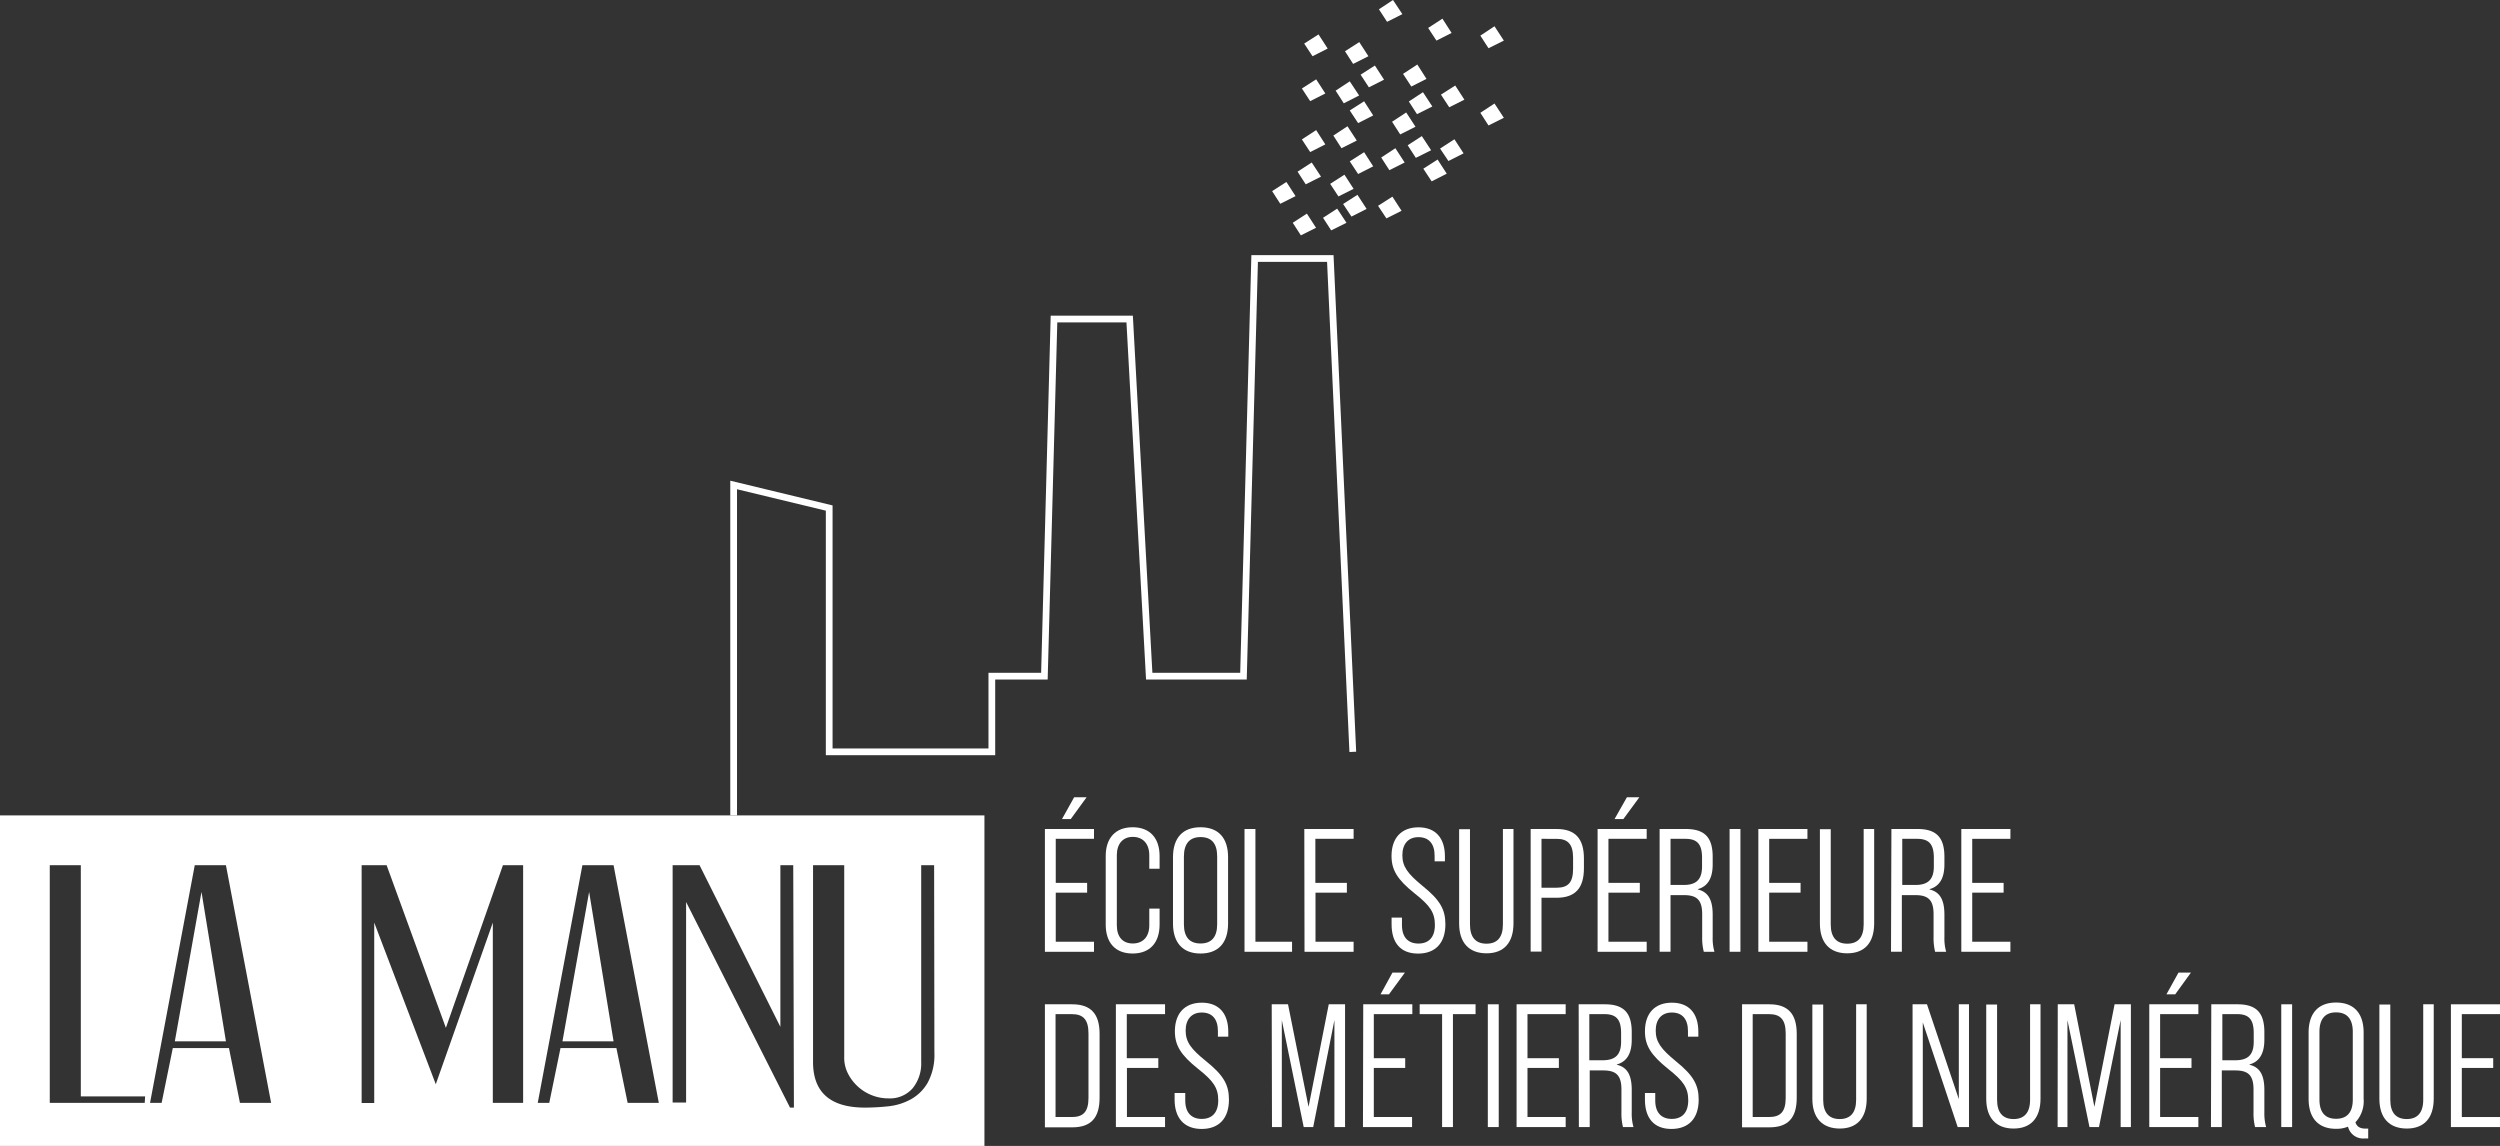 <svg xmlns="http://www.w3.org/2000/svg" width="371.23" height="170.16" viewBox="0 0 371.23 170.16">
  <rect x="0" y="0" width="371.23" height="170.16" fill="#333333" stroke="none"/>
  <defs>
    <style>
      .cls-1 {
        fill: #fff;
      }
    </style>
  </defs>
  <g id="Calque_2" data-name="Calque 2">
    <g id="Calque_1-2" data-name="Calque 1">
      <g id="LaManuFull_RVB_white">
        <g>
          <path class="cls-1" d="M155.16,123.1h7.29v1.46h-5.68v6.54h4.66v1.45h-4.66v7.29h5.68v1.49h-7.29Zm4.34-4.71h1.85L159,121.62h-1.3Z"/>
          <path class="cls-1" d="M164.19,137.29V127.11c0-2.65,1.43-4.27,4-4.27s4,1.62,4,4.27V129h-1.53v-2c0-1.77-1-2.73-2.45-2.73s-2.37,1-2.37,2.73V137.4c0,1.76.91,2.7,2.37,2.7s2.45-.94,2.45-2.7v-2.48h1.53v2.37c0,2.68-1.43,4.3-4,4.3S164.19,140,164.19,137.29Z"/>
          <path class="cls-1" d="M174.18,137.13v-9.84c0-2.89,1.46-4.45,4.09-4.45s4.09,1.56,4.09,4.45v9.84c0,2.89-1.46,4.46-4.09,4.46S174.18,140,174.18,137.13Zm6.56.11V127.19c0-2-.88-2.89-2.47-2.89s-2.47.94-2.47,2.89v10.05c0,1.95.88,2.86,2.47,2.86S180.74,139.19,180.74,137.24Z"/>
          <path class="cls-1" d="M184.8,123.1h1.62v16.74h5.44v1.49H184.8Z"/>
          <path class="cls-1" d="M193.68,123.1H201v1.46h-5.68v6.54H200v1.45h-4.66v7.29H201v1.49h-7.29Z"/>
          <path class="cls-1" d="M206.64,137.26v-1h1.54v1.12c0,1.82.94,2.73,2.45,2.73s2.44-.91,2.44-2.76-.73-2.89-3-4.68c-2.58-2.06-3.44-3.49-3.44-5.57,0-2.66,1.46-4.25,4-4.25s3.93,1.59,3.93,4.32v.73h-1.53v-.83c0-1.82-.89-2.76-2.4-2.76s-2.39,1-2.39,2.68.78,2.74,3,4.56c2.58,2.08,3.39,3.49,3.39,5.7,0,2.76-1.46,4.35-4.06,4.35S206.64,140,206.64,137.26Z"/>
          <path class="cls-1" d="M216.67,137.13v-14h1.61v14.14c0,1.95.88,2.86,2.45,2.86s2.44-.91,2.44-2.86V123.1h1.57v14c0,2.87-1.41,4.46-4,4.46S216.67,140,216.67,137.13Z"/>
          <path class="cls-1" d="M227.29,123.1h3.85c2.78,0,4.06,1.43,4.06,4.38v1.45c0,2.95-1.28,4.38-4.06,4.38H228.9v8h-1.61Zm3.85,8.72c1.69,0,2.45-.75,2.45-2.81v-1.64c0-2-.76-2.81-2.45-2.81H228.9v7.26Z"/>
          <path class="cls-1" d="M237.23,123.1h7.29v1.46h-5.68v6.54h4.66v1.45h-4.66v7.29h5.68v1.49h-7.29Zm4.35-4.71h1.85l-2.37,3.23h-1.31Z"/>
          <path class="cls-1" d="M246.44,123.1h3.88c2.84,0,4,1.28,4,4.14v1.12c0,2-.7,3.26-2.21,3.67v.05c1.58.37,2.21,1.59,2.21,3.75v3.31a7.2,7.2,0,0,0,.26,2.19H253a8.29,8.29,0,0,1-.24-2.22v-3.36c0-2.1-.78-2.83-2.7-2.83h-2v8.41h-1.62Zm3.57,8.31c1.85,0,2.73-.78,2.73-2.76v-1.28c0-2-.7-2.81-2.47-2.81h-2.21v6.85Z"/>
          <path class="cls-1" d="M256.83,123.1h1.61v18.23h-1.61Z"/>
          <path class="cls-1" d="M261.1,123.1h7.29v1.46h-5.68v6.54h4.66v1.45h-4.66v7.29h5.68v1.49H261.1Z"/>
          <path class="cls-1" d="M270.24,137.13v-14h1.61v14.14c0,1.95.88,2.86,2.45,2.86s2.44-.91,2.44-2.86V123.1h1.56v14c0,2.87-1.4,4.46-4,4.46S270.24,140,270.24,137.13Z"/>
          <path class="cls-1" d="M280.86,123.1h3.87c2.84,0,4,1.28,4,4.14v1.12c0,2-.7,3.26-2.21,3.67v.05c1.58.37,2.21,1.59,2.21,3.75v3.31a7.2,7.2,0,0,0,.26,2.19h-1.64a8.39,8.39,0,0,1-.23-2.22v-3.36c0-2.1-.79-2.83-2.71-2.83h-2v8.41h-1.61Zm3.56,8.31c1.85,0,2.74-.78,2.74-2.76v-1.28c0-2-.71-2.81-2.48-2.81h-2.21v6.85Z"/>
          <path class="cls-1" d="M291.24,123.1h7.29v1.46h-5.67v6.54h4.66v1.45h-4.66v7.29h5.67v1.49h-7.29Z"/>
          <path class="cls-1" d="M155.16,149.13h4.06c2.78,0,4.06,1.44,4.06,4.38V163c0,3-1.28,4.4-4.06,4.4h-4.06Zm4,16.74c1.69,0,2.47-.78,2.47-2.84v-9.57c0-2.06-.78-2.87-2.47-2.87h-2.42v15.28Z"/>
          <path class="cls-1" d="M165.7,149.13H173v1.46h-5.68v6.54H172v1.45h-4.66v7.29H173v1.49H165.7Z"/>
          <path class="cls-1" d="M174.42,163.3v-1H176v1.12c0,1.82.94,2.73,2.45,2.73s2.45-.91,2.45-2.76-.73-2.89-3-4.68c-2.58-2.06-3.44-3.49-3.44-5.57,0-2.66,1.46-4.25,4-4.25s3.93,1.59,3.93,4.32v.73h-1.54v-.83c0-1.82-.88-2.76-2.39-2.76s-2.4,1-2.4,2.68.78,2.74,3.05,4.56c2.58,2.08,3.38,3.49,3.38,5.7,0,2.76-1.46,4.35-4.06,4.35S174.42,166,174.42,163.3Z"/>
          <path class="cls-1" d="M188.84,149.13h2.42l3.05,15.23,3-15.23h2.42v18.23h-1.58V151.48L195,167.36h-1.41l-3.25-15.88v15.88h-1.46Z"/>
          <path class="cls-1" d="M202.43,149.13h7.29v1.46H204v6.54h4.66v1.45H204v7.29h5.68v1.49h-7.29Zm4.34-4.71h1.85l-2.37,3.23H205Z"/>
          <path class="cls-1" d="M214.14,150.59h-3.33v-1.46h8.3v1.46h-3.36v16.77h-1.61Z"/>
          <path class="cls-1" d="M220.93,149.13h1.62v18.23h-1.62Z"/>
          <path class="cls-1" d="M225.2,149.13h7.29v1.46h-5.67v6.54h4.66v1.45h-4.66v7.29h5.67v1.49H225.2Z"/>
          <path class="cls-1" d="M234.42,149.13h3.88c2.83,0,4,1.28,4,4.14v1.12c0,2-.7,3.26-2.21,3.67v.05c1.59.37,2.21,1.59,2.21,3.75v3.31a7.2,7.2,0,0,0,.26,2.19H241a8.39,8.39,0,0,1-.23-2.22v-3.35c0-2.11-.78-2.84-2.71-2.84h-2v8.41h-1.61Zm3.56,8.31c1.85,0,2.74-.78,2.74-2.76V153.4c0-2-.7-2.81-2.48-2.81H236v6.85Z"/>
          <path class="cls-1" d="M244.26,163.3v-1h1.53v1.12c0,1.82.94,2.73,2.45,2.73s2.45-.91,2.45-2.76-.73-2.89-3-4.68c-2.57-2.06-3.43-3.49-3.43-5.57,0-2.66,1.45-4.25,4-4.25s3.93,1.59,3.93,4.32v.73h-1.54v-.83c0-1.82-.88-2.76-2.39-2.76s-2.4,1-2.4,2.68.78,2.74,3,4.56c2.57,2.08,3.38,3.49,3.38,5.7,0,2.76-1.46,4.35-4.06,4.35S244.26,166,244.26,163.3Z"/>
          <path class="cls-1" d="M258.68,149.13h4.06c2.78,0,4.06,1.44,4.06,4.38V163c0,3-1.28,4.4-4.06,4.4h-4.06Zm4,16.74c1.7,0,2.48-.78,2.48-2.84v-9.57c0-2.06-.78-2.87-2.48-2.87h-2.42v15.28Z"/>
          <path class="cls-1" d="M269.12,163.17v-14h1.61v14.14c0,1.95.89,2.86,2.45,2.86s2.44-.91,2.44-2.86V149.13h1.57v14c0,2.86-1.41,4.45-4,4.45S269.12,166,269.12,163.17Z"/>
          <path class="cls-1" d="M284,149.13h2.14l4.73,14.09V149.13h1.51v18.23H290.7l-5.18-15.54v15.54H284Z"/>
          <path class="cls-1" d="M294.94,163.17v-14h1.61v14.14c0,1.95.89,2.86,2.45,2.86s2.45-.91,2.45-2.86V149.13H303v14c0,2.86-1.41,4.45-4,4.45S294.94,166,294.94,163.17Z"/>
          <path class="cls-1" d="M305.56,149.13H308l3,15.23,3-15.23h2.42v18.23H314.9V151.48l-3.22,15.88h-1.41L307,151.48v15.88h-1.46Z"/>
          <path class="cls-1" d="M319.15,149.13h7.29v1.46h-5.68v6.54h4.66v1.45h-4.66v7.29h5.68v1.49h-7.29Zm4.34-4.71h1.85L323,147.65h-1.3Z"/>
          <path class="cls-1" d="M328.36,149.13h3.88c2.84,0,4,1.28,4,4.14v1.12c0,2-.7,3.26-2.21,3.67v.05c1.59.37,2.21,1.59,2.21,3.75v3.31a7.52,7.52,0,0,0,.26,2.19h-1.64a8.39,8.39,0,0,1-.23-2.22v-3.35c0-2.11-.78-2.84-2.71-2.84h-2v8.41h-1.61Zm3.57,8.31c1.85,0,2.73-.78,2.73-2.76V153.4c0-2-.7-2.81-2.47-2.81H330v6.85Z"/>
          <path class="cls-1" d="M338.75,149.13h1.61v18.23h-1.61Z"/>
          <path class="cls-1" d="M351.66,167.59v1.46h-.52a2.31,2.31,0,0,1-2.48-1.75,4.51,4.51,0,0,1-1.77.32c-2.62,0-4.08-1.57-4.08-4.45v-9.84c0-2.89,1.46-4.46,4.08-4.46s4.09,1.57,4.09,4.46v9.84a4.54,4.54,0,0,1-1.22,3.48c.23.68.7.94,1.53.94Zm-4.77-1.46c1.59,0,2.48-.91,2.48-2.86V153.22c0-1.95-.89-2.89-2.48-2.89s-2.47.94-2.47,2.89v10.05C344.42,165.22,345.31,166.13,346.89,166.13Z"/>
          <path class="cls-1" d="M353.32,163.17v-14h1.62v14.14c0,1.95.88,2.86,2.44,2.86s2.45-.91,2.45-2.86V149.13h1.56v14c0,2.86-1.4,4.45-4,4.45S353.32,166,353.32,163.17Z"/>
          <path class="cls-1" d="M363.94,149.13h7.29v1.46h-5.67v6.54h4.66v1.45h-4.66v7.29h5.67v1.49h-7.29Z"/>
        </g>
        <g id="logotype">
          <path class="cls-1" d="M0,121.08v49.08H146.18V121.08Zm95.32,5.71a.15.15,0,0,1-.08,0s0,0,0,0Zm-2.83,3.7h0l0,0h0Zm-71,33.28H7.39V128.48H12v34.33h9.55Zm14.14,0L34,155.63H25.66L24,163.77H22.28l6.64-35.29h4.63l6.71,35.29Zm42.05,0H73.18V137l-8.47,24-9.14-24v26.79H53.7V128.48h3.71l8.8,24.15,8.47-24.15h3Zm15.52,0-1.67-8.14H83.23l-1.67,8.14H79.85l6.63-35.29h4.63l6.72,35.29Zm24.69.7h-.58l-15.43-30.53v29.78h-2V128.48h4l12,24v-24h1.91Zm20.86-8.13a8.66,8.66,0,0,1-1,4.44,6.54,6.54,0,0,1-2.46,2.44,8.8,8.8,0,0,1-3.32,1.05,33,33,0,0,1-3.52.2q-7.73,0-7.72-6.79v-29.2h4.63v28.57a5.15,5.15,0,0,0,.54,2.33,6.73,6.73,0,0,0,3.53,3.24,6.56,6.56,0,0,0,2.48.48,4.47,4.47,0,0,0,3.61-1.5,5.85,5.85,0,0,0,1.27-3.92v-29.2h1.92Z"/>
          <polygon class="cls-1" points="83.52 154.63 91.11 154.63 87.48 132.44 83.52 154.63"/>
          <polygon class="cls-1" points="25.96 154.63 33.55 154.63 29.92 132.44 25.96 154.63"/>
        </g>
        <g>
          <polyline class="cls-1" points="193.17 34.95 191.96 33.08 194.06 31.72 195.42 33.82 193.17 34.95"/>
          <polyline class="cls-1" points="190.11 30.26 188.9 28.38 191.02 27.02 192.38 29.12 190.11 30.26"/>
          <polyline class="cls-1" points="201.67 25.84 200.43 23.96 202.56 22.6 203.91 24.7 201.67 25.84"/>
          <polyline class="cls-1" points="201.67 18.28 200.43 16.4 202.56 15.04 203.91 17.14 201.67 18.28"/>
          <polyline class="cls-1" points="213.3 6.03 212.07 4.15 214.19 2.77 215.55 4.89 213.3 6.03"/>
          <polyline class="cls-1" points="221.03 7.16 219.82 5.29 221.92 3.9 223.31 6.03 221.03 7.16"/>
          <polyline class="cls-1" points="193.89 27.37 192.68 25.49 194.78 24.13 196.16 26.23 193.89 27.37"/>
          <polyline class="cls-1" points="194.9 8.35 193.66 6.47 195.79 5.11 197.15 7.21 194.9 8.35"/>
          <polyline class="cls-1" points="210.41 16.95 209.2 15.07 211.3 13.69 212.69 15.81 210.41 16.95"/>
          <polyline class="cls-1" points="215.08 23.91 213.84 22.06 215.97 20.68 217.33 22.77 215.08 23.91"/>
          <polyline class="cls-1" points="199.54 15.34 198.33 13.46 200.43 12.08 201.82 14.18 199.54 15.34"/>
          <polyline class="cls-1" points="200.93 9.49 199.72 7.61 201.84 6.25 203.2 8.35 200.93 9.49"/>
          <polyline class="cls-1" points="203.27 12.97 202.04 11.09 204.16 9.73 205.52 11.83 203.27 12.97"/>
          <polyline class="cls-1" points="210.24 23.44 209.03 21.57 211.13 20.21 212.51 22.31 210.24 23.44"/>
          <polyline class="cls-1" points="207.92 19.96 206.71 18.08 208.81 16.7 210.19 18.82 207.92 19.96"/>
          <polyline class="cls-1" points="212.59 26.93 211.35 25.05 213.47 23.69 214.83 25.79 212.59 26.93"/>
          <polyline class="cls-1" points="215.2 15.93 213.97 14.05 216.09 12.7 217.45 14.8 215.2 15.93"/>
          <polyline class="cls-1" points="209.57 12.85 208.34 10.97 210.46 9.58 211.82 11.71 209.57 12.85"/>
          <polyline class="cls-1" points="221.03 18.63 219.82 16.75 221.92 15.37 223.31 17.49 221.03 18.63"/>
          <polyline class="cls-1" points="205.97 3.24 204.76 1.38 206.85 0 208.24 2.1 205.97 3.24"/>
          <polyline class="cls-1" points="197.67 34.21 196.46 32.34 198.56 30.98 199.94 33.08 197.67 34.21"/>
          <polyline class="cls-1" points="194.55 15.02 193.32 13.14 195.44 11.78 196.8 13.88 194.55 15.02"/>
          <polyline class="cls-1" points="200.68 32.16 199.44 30.29 201.57 28.93 202.93 31.02 200.68 32.16"/>
          <polyline class="cls-1" points="199.2 22.01 197.99 20.13 200.09 18.75 201.47 20.87 199.2 22.01"/>
          <polyline class="cls-1" points="198.75 29.17 197.52 27.3 199.64 25.94 201 28.04 198.75 29.17"/>
          <polyline class="cls-1" points="194.55 22.58 193.32 20.7 195.44 19.32 196.8 21.44 194.55 22.58"/>
          <polyline class="cls-1" points="206.31 25.27 205.1 23.39 207.2 22.01 208.58 24.13 206.31 25.27"/>
          <polyline class="cls-1" points="205.87 32.43 204.63 30.56 206.76 29.2 208.12 31.3 205.87 32.43"/>
        </g>
        <polygon class="cls-1" points="109.44 121.08 108.44 121.08 108.44 71.38 123.63 75.05 123.63 111.14 146.78 111.14 146.78 99.91 154.6 99.91 156.02 46.87 168.22 46.87 171.12 99.91 184.16 99.91 185.82 37.89 198.02 37.89 201.38 111.62 200.38 111.67 197.06 38.89 186.79 38.89 185.13 100.91 170.18 100.91 167.27 47.87 157 47.87 155.57 100.91 147.78 100.91 147.78 112.14 122.63 112.14 122.63 75.83 109.44 72.65 109.44 121.08"/>
      </g>
    </g>
  </g>
</svg>
